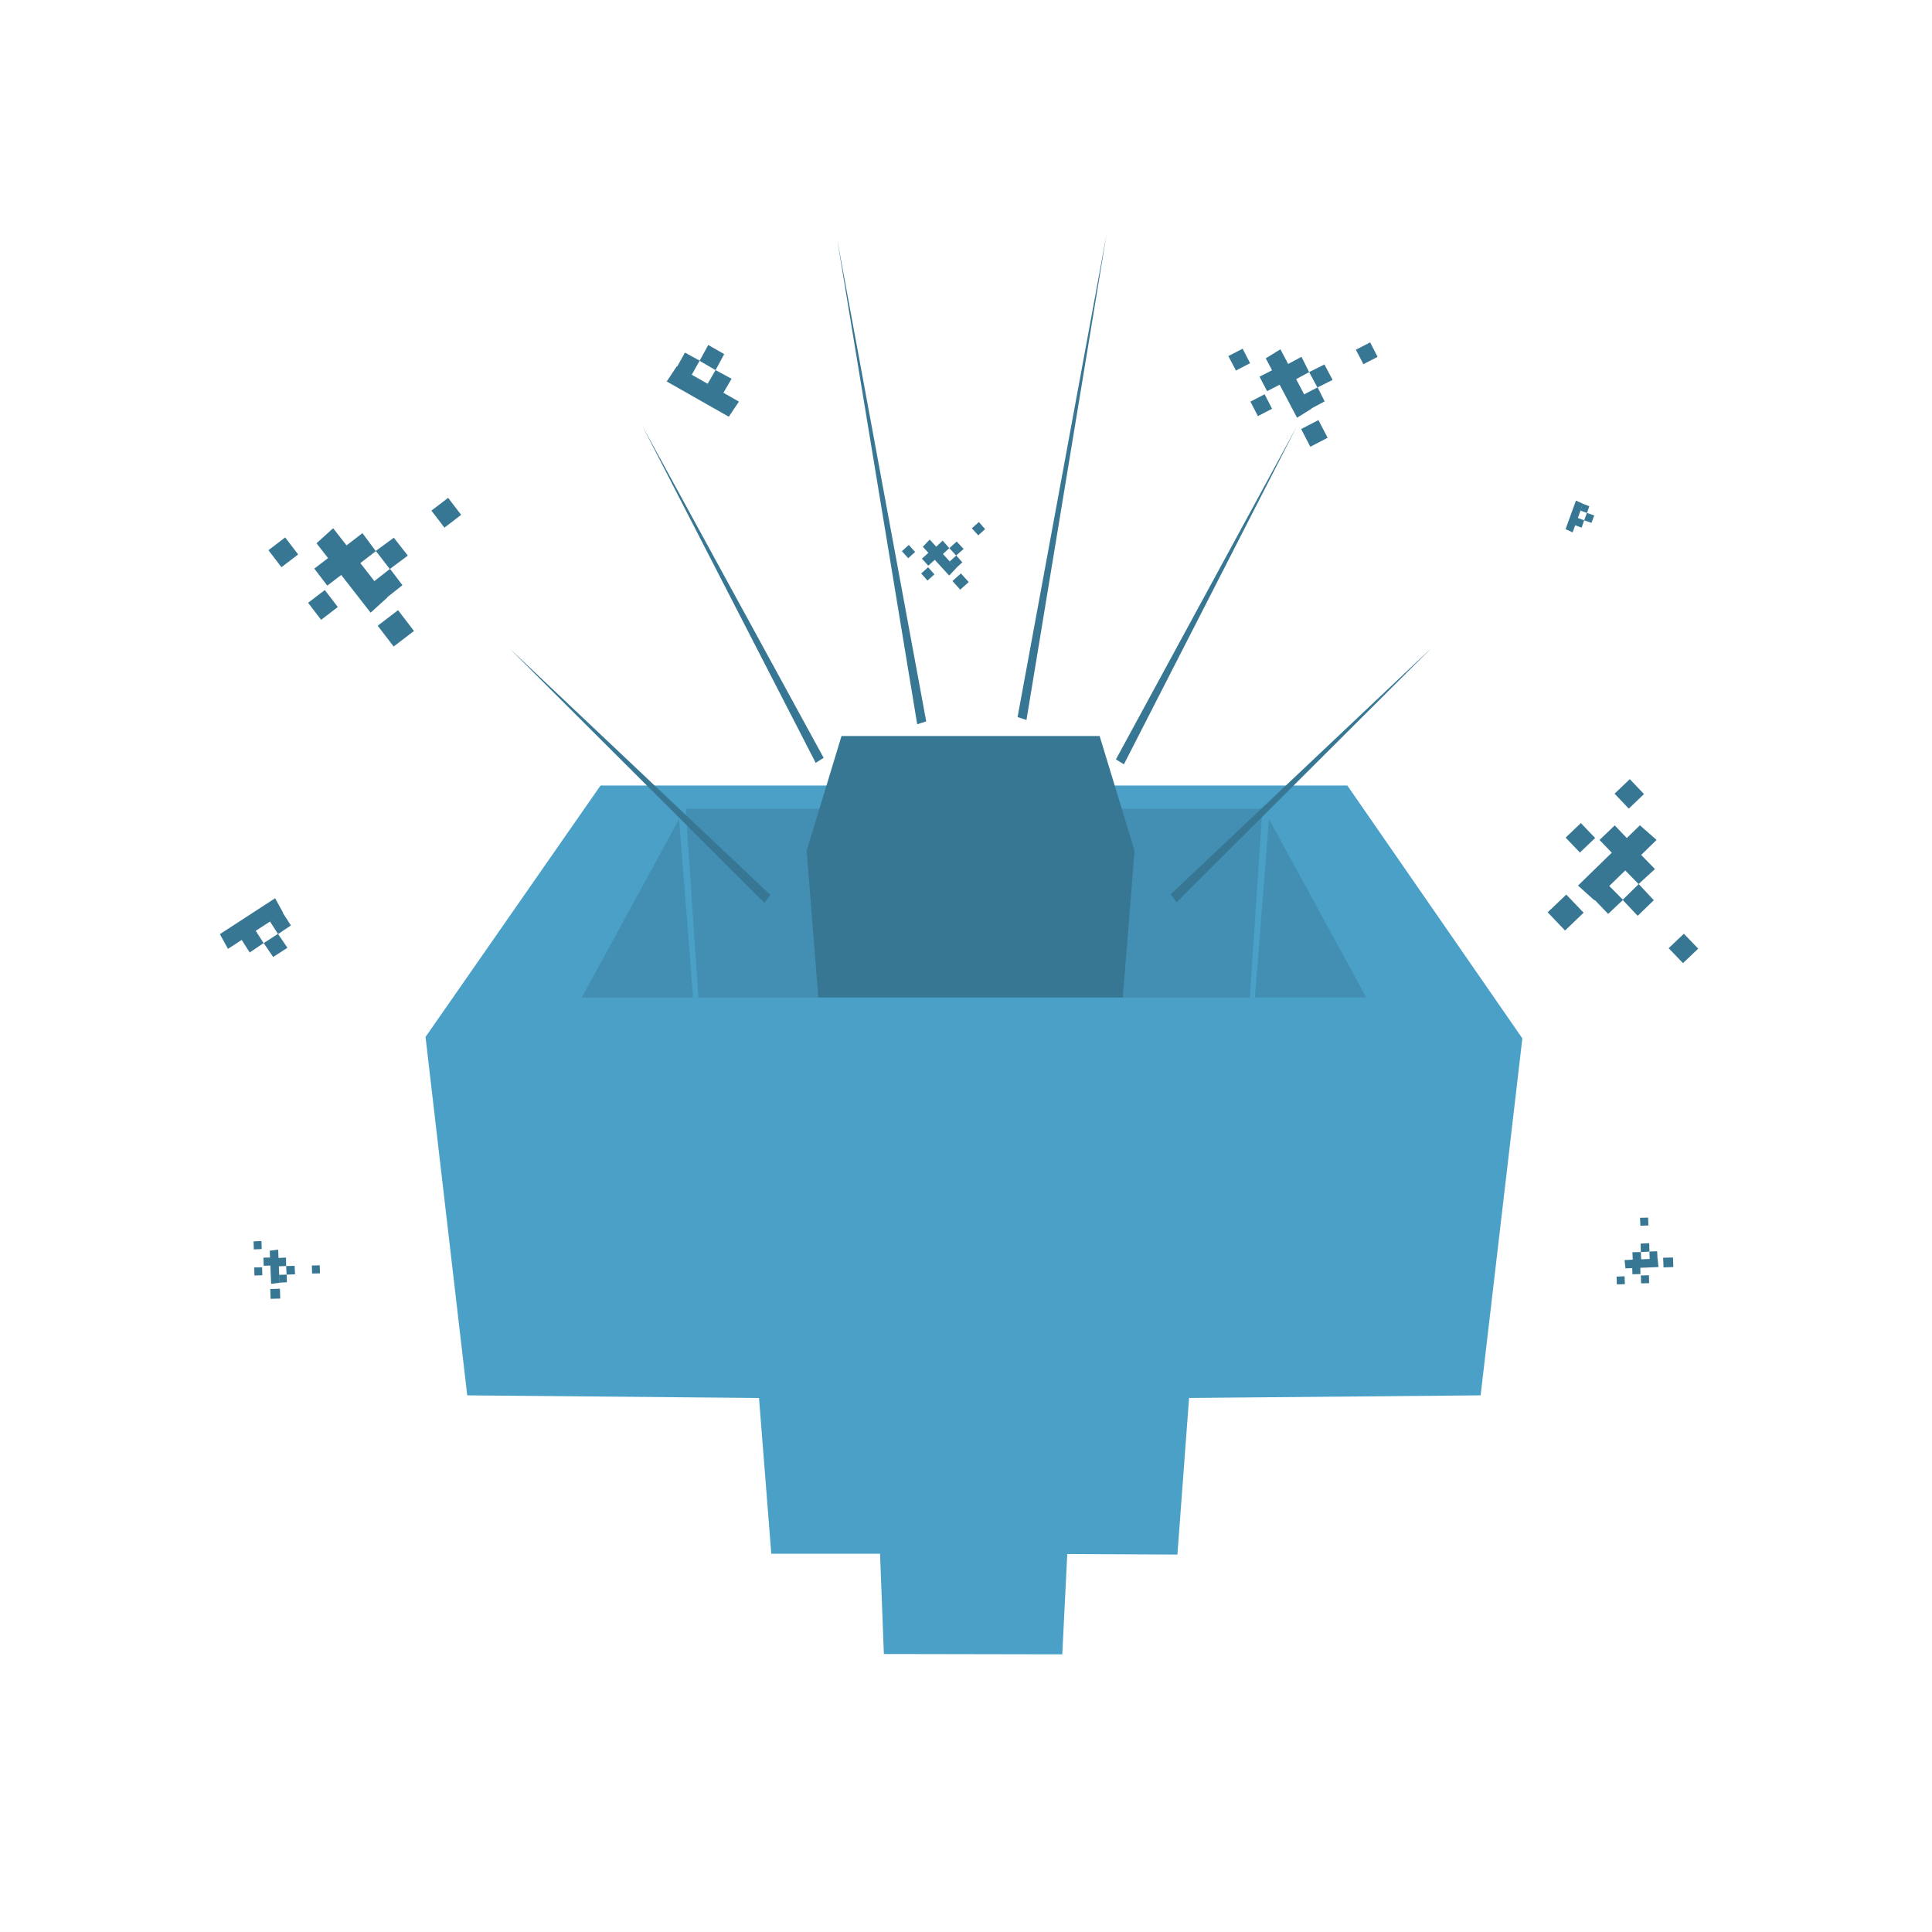 <?xml version="1.0" encoding="utf-8"?>
<!-- Generator: Adobe Illustrator 16.0.0, SVG Export Plug-In . SVG Version: 6.00 Build 0)  -->
<!DOCTYPE svg PUBLIC "-//W3C//DTD SVG 1.1//EN" "http://www.w3.org/Graphics/SVG/1.1/DTD/svg11.dtd">
<svg version="1.1"
	 id="ender_hoppers" xmlns:cc="http://creativecommons.org/ns#" xmlns:dc="http://purl.org/dc/elements/1.1/" xmlns:inkscape="http://www.inkscape.org/namespaces/inkscape" xmlns:rdf="http://www.w3.org/1999/02/22-rdf-syntax-ns#" xmlns:sodipodi="http://sodipodi.sourceforge.net/DTD/sodipodi-0.dtd" xmlns:svg="http://www.w3.org/2000/svg"
	 xmlns="http://www.w3.org/2000/svg" xmlns:xlink="http://www.w3.org/1999/xlink" x="0px" y="0px" width="511.473px"
	 height="511.473px" viewBox="0 0 511.473 511.473" enable-background="new 0 0 511.473 511.473" xml:space="preserve">
<rect x="0" y="0" width="511.473" height="511.473" fill="#333333" stroke="none"/>
<rect fill="#FFFFFF" width="511.473" height="511.471"/>
<g>
	<g id="layer1" inkscape:label="Layer 1" inkscape:groupmode="layer">
		<g id="g4291" transform="matrix(0.934,0,0,0.934,63.089,26.213)">
			<path id="rect4147" sodipodi:nodetypes="ccccccccccccccc" inkscape:connector-curvature="0" fill="#4AA0C7" d="M233.548,440.848
				l-50.566-0.09l-1.083-28.431h-30.827l-3.479-44.141l-82.703-0.746L53.068,265.853l49.602-71.269h211.678l49.611,71.681
				l-11.832,101.17l-82.64,0.746l-3.304,44.393l-31.22-0.157L233.548,440.848z"/>
			<path id="rect4150" sodipodi:nodetypes="cccc" inkscape:connector-curvature="0" fill="#428FB3" d="M124.933,204.123
				l3.981,50.584H97.349L124.933,204.123z"/>
			<path id="rect4153" sodipodi:nodetypes="ccccc" inkscape:connector-curvature="0" fill="#428FB3" d="M126.819,201.195h163.465
				l-3.577,53.513H130.402L126.819,201.195z"/>
			<path id="rect4150-0" sodipodi:nodetypes="cccc" inkscape:connector-curvature="0" fill="#428FB3" d="M292.134,204.085
				l-3.971,50.584h31.558L292.134,204.085z"/>
		</g>
	</g>
	<g id="layer1_2_" inkscape:label="Layer 1" inkscape:groupmode="layer">
		<g id="g4787">
			<g id="g4471" transform="translate(-6,-6)">
				<polygon id="rect4403" fill="#387793" points="415.728,247.521 420.653,242.829 425.246,247.631 420.321,252.343 				"/>
				<polygon id="rect4403-2" fill="#387793" points="447.755,257.022 451.785,253.191 455.581,257.146 451.549,260.978 				"/>
				<polygon id="rect4403-2-3" fill="#387793" points="420.479,227.746 424.511,223.896 428.293,227.85 424.262,231.701 				"/>
				<polygon id="rect4403-2-2" fill="#387793" points="433.442,216.118 437.471,212.27 441.228,216.223 437.198,220.071 				"/>
				<polygon id="rect4403-2-5" fill="#387793" points="429.453,228.362 433.483,224.52 437.264,228.474 433.246,232.316 				"/>
				<polygon id="rect4403-2-7" fill="#387793" points="440.145,224.485 444.562,228.36 428.119,244.364 423.754,240.449 				"/>
				<polygon id="rect4403-2-9" fill="#387793" points="440.102,231.943 444.123,236.071 439.796,240.042 435.808,235.974 				"/>
				<polygon id="rect4403-2-32" fill="#387793" points="431.932,240.449 435.675,244.227 431.738,247.946 428.056,244.111 				"/>
				<polygon id="rect4403-2-76" fill="#387793" points="439.833,240.042 443.826,244.324 439.551,248.45 435.572,244.227 				"/>
			</g>
			<g id="g4471-9" transform="matrix(0.255,-0.285,0.285,0.255,-170.266,684.167)">
				<polygon id="rect4403-6" fill="#387793" points="1089.554,-117.123 1084.985,-121.975 1089.88,-126.654 1094.492,-121.842 				
					"/>
				<polygon id="rect4403-2-6" fill="#387793" points="1120.902,-108.254 1117.166,-112.226 1121.183,-116.067 1124.93,-112.083 
									"/>
				<polygon id="rect4403-2-3-0" fill="#387793" points="1093.303,-137.103 1089.56,-141.083 1093.576,-144.921 1097.321,-140.939 
									"/>
				<polygon id="rect4403-2-2-5" fill="#387793" points="1106.547,-149.529 1102.729,-153.442 1106.744,-157.285 1110.568,-153.367 
									"/>
				<polygon id="rect4403-2-5-7" fill="#387793" points="1102.63,-136.831 1098.826,-140.78 1102.901,-144.654 1106.644,-140.675 
									"/>
				<polygon id="rect4403-2-7-1" fill="#387793" points="1109.416,-144.633 1113.83,-140.748 1097.369,-124.773 1092.948,-128.625 
									"/>
				<polygon id="rect4403-2-9-2" fill="#387793" points="1109.325,-137.122 1113.373,-133.08 1109.071,-129.091 1105.1,-133.192 
									"/>
				<polygon id="rect4403-2-32-3" fill="#387793" points="1101.254,-128.661 1104.893,-124.848 1101.021,-121.214 
					1097.306,-124.959 				"/>
				<polygon id="rect4403-2-76-0" fill="#387793" points="1109.071,-129.091 1113.053,-124.809 1108.87,-120.671 1104.843,-124.903 
									"/>
			</g>
			<g id="g4471-4" transform="matrix(-0.169,0.742,0.742,0.169,-108.958,-78.843)">
				<polygon id="rect4403-8" fill="#387793" points="344.529,332.523 349.459,337.247 349.459,337.247 				"/>
				<polygon id="rect4403-2-0" fill="#387793" points="376.76,341.974 380.752,345.84 380.752,345.84 				"/>
				<polygon id="rect4403-2-3-3" fill="#387793" points="349.462,312.795 353.477,316.624 353.477,316.624 				"/>
				<polygon id="rect4403-2-2-6" fill="#387793" points="362.33,301.113 366.346,304.991 366.346,304.991 				"/>
				<polygon id="rect4403-2-5-9" fill="#387793" points="358.391,313.391 362.474,317.21 362.474,317.21 				"/>
				<polygon id="rect4403-2-7-8" fill="#387793" points="369.092,309.361 373.455,313.243 357.006,329.201 352.643,325.322 				"/>
				<polygon id="rect4403-2-9-6" fill="#387793" points="368.978,316.817 373.01,320.894 368.746,324.872 364.718,320.793 				"/>
				<polygon id="rect4403-2-32-9" fill="#387793" points="360.876,325.32 364.57,329.102 360.648,332.773 356.954,328.991 				"/>
				<polygon id="rect4403-2-76-4" fill="#387793" points="368.744,324.918 372.725,329.196 368.491,333.322 364.51,329.044 				"/>
			</g>
			<g id="g4471-6" transform="matrix(0.111,-1.012,1.012,0.111,-373.98,950.268)">
				
					<rect id="rect4403-88" x="813.383" y="380.208" transform="matrix(-0.691 -0.723 0.723 -0.691 1103.685 1239.08)" fill="#387793" width="6.657" height="6.811"/>
				<polygon id="rect4403-2-1" fill="#387793" points="847.879,397.18 844.099,393.23 848.124,389.377 851.909,393.337 				"/>
				<polygon id="rect4403-2-3-6" fill="#387793" points="820.558,367.914 816.773,363.963 820.807,360.118 824.58,364.067 				"/>
				
					<rect id="rect4403-2-2-2" x="830.785" y="349.454" transform="matrix(-0.691 -0.723 0.723 -0.691 1154.447 1198.304)" fill="#387793" width="5.468" height="5.567"/>
				<polygon id="rect4403-2-5-5" fill="#387793" points="829.571,368.544 825.786,364.592 829.82,360.746 833.594,364.697 				"/>
				<polygon id="rect4403-2-7-5" fill="#387793" points="836.433,360.6 840.797,364.472 824.395,380.428 820.031,376.553 				"/>
				<polygon id="rect4403-2-9-4" fill="#387793" points="836.382,368.057 840.356,372.187 836.078,376.154 832.104,372.025 				"/>
				<polygon id="rect4403-2-32-8" fill="#387793" points="828.226,376.562 831.911,380.331 828.033,384.005 824.305,380.228 				"/>
				<polygon id="rect4403-2-76-2" fill="#387793" points="836.135,376.153 840.059,380.428 835.836,384.554 831.851,380.279 				"/>
			</g>
			<g id="g4471-62" transform="matrix(0.798,-0.207,-0.207,-0.798,-133.881,767.171)">
				<polygon id="rect4403-1" fill="#387793" points="563.857,690.076 559.221,694.948 559.221,694.948 				"/>
				<polygon id="rect4403-2-78" fill="#387793" points="595.212,700.415 591.429,704.388 591.429,704.388 				"/>
				<polygon id="rect4403-2-3-1" fill="#387793" points="567.92,671.193 564.143,675.168 564.143,675.168 				"/>
				<polygon id="rect4403-2-2-55" fill="#387793" points="580.788,659.56 577.023,663.485 577.023,663.485 				"/>
				<polygon id="rect4403-2-5-75" fill="#387793" points="576.911,671.786 573.148,675.755 573.148,675.755 				"/>
				<polygon id="rect4403-2-7-51" fill="#387793" points="583.781,671.687 588.148,675.566 571.7,691.57 567.33,687.647 				"/>
				<polygon id="rect4403-2-9-61" fill="#387793" points="583.673,679.192 587.701,683.267 583.427,687.242 579.402,683.166 				"/>
				<polygon id="rect4403-2-32-4" fill="#387793" points="575.582,687.644 579.25,691.465 575.329,695.149 571.66,691.317 				"/>
				<polygon id="rect4403-2-76-9" fill="#387793" points="583.427,687.242 587.404,691.52 583.181,695.647 579.209,691.416 				"/>
			</g>
			<g id="g4471-0" transform="matrix(0.013,-0.451,0.451,0.013,172.324,624.677)">
				<polygon id="rect4403-29" fill="#387793" points="1047.935,156.339 1043.327,151.499 1048.252,146.772 1052.861,151.618 				"/>
				<polygon id="rect4403-2-8" fill="#387793" points="1079.259,165.064 1075.495,161.14 1079.525,157.266 1083.297,161.272 				"/>
				<polygon id="rect4403-2-3-5" fill="#387793" points="1051.871,136.099 1048.117,132.14 1052.149,128.303 1055.915,132.263 				
					"/>
				<polygon id="rect4403-2-2-9" fill="#387793" points="1064.664,124.407 1060.896,120.45 1064.909,116.612 1068.694,120.568 				
					"/>
				
					<rect id="rect4403-2-5-3" x="1058.139" y="129.711" transform="matrix(-0.69 -0.724 0.724 -0.69 1696.828 991.889)" fill="#387793" width="5.468" height="5.558"/>
				<polygon id="rect4403-2-7-18" fill="#387793" points="1067.841,128.833 1072.218,132.724 1055.766,148.668 1051.408,144.77 				
					"/>
				<polygon id="rect4403-2-9-26" fill="#387793" points="1067.749,136.273 1071.781,140.367 1067.501,144.36 1063.474,140.265 				
					"/>
				<polygon id="rect4403-2-32-5" fill="#387793" points="1059.656,144.802 1063.323,148.585 1059.392,152.248 1055.719,148.469 
									"/>
				<polygon id="rect4403-2-76-28" fill="#387793" points="1067.5,144.401 1071.484,148.608 1067.259,152.797 1063.283,148.503 				
					"/>
			</g>
			<g id="g4471-61" transform="matrix(0.218,-0.744,0.744,0.218,42.435,654.829)">
				<polygon id="rect4403-24" fill="#387793" points="779.181,187.067 774.583,182.257 779.503,177.546 784.102,182.356 				"/>
				<polygon id="rect4403-2-08" fill="#387793" points="810.502,195.665 806.737,191.727 810.749,187.856 814.53,191.839 				"/>
				<polygon id="rect4403-2-3-8" fill="#387793" points="783.358,166.07 779.589,162.135 783.616,158.291 787.389,162.239 				"/>
				<polygon id="rect4403-2-2-0" fill="#387793" points="796.175,154.496 792.408,150.561 796.427,146.684 800.213,150.664 				"/>
				<polygon id="rect4403-2-5-35" fill="#387793" points="792.406,166.694 788.641,162.758 792.66,158.878 796.44,162.859 				"/>
				<polygon id="rect4403-2-7-52" fill="#387793" points="799.278,159.168 803.646,163.096 787.197,179.038 782.821,175.111 				"/>
				<polygon id="rect4403-2-9-41" fill="#387793" points="799.175,166.639 803.202,170.724 798.929,174.704 794.904,170.635 				"/>
				<polygon id="rect4403-2-32-57" fill="#387793" points="791.072,175.102 794.751,178.941 790.813,182.59 787.149,178.833 				"/>
				<polygon id="rect4403-2-76-23" fill="#387793" points="798.929,174.704 802.902,178.975 798.62,183.14 794.696,178.889 				"/>
			</g>
			<g id="g4471-2" transform="matrix(0.144,0.321,0.321,-0.144,392.818,177.472)">
				<polygon id="rect4403-0" fill="#387793" points="-96.267,122.749 -91.326,127.506 -91.326,127.506 				"/>
				<polygon id="rect4403-2-26" fill="#387793" points="-64.055,132.23 -60.026,136.067 -60.026,136.067 				"/>
				<polygon id="rect4403-2-3-15" fill="#387793" points="-91.376,102.977 -87.339,106.822 -87.339,106.822 				"/>
				<polygon id="rect4403-2-2-1" fill="#387793" points="-78.52,91.315 -74.496,95.228 -74.496,95.228 				"/>
				<polygon id="rect4403-2-5-98" fill="#387793" points="-82.393,103.635 -78.353,107.467 -78.353,107.467 				"/>
				<polygon id="rect4403-2-7-9" fill="#387793" points="-71.75,99.61 -67.387,103.486 -83.848,119.414 -88.192,115.561 				"/>
				<polygon id="rect4403-2-9-0" fill="#387793" points="-71.876,107.024 -67.844,111.115 -72.113,115.118 -76.148,111.019 				"/>
				<polygon id="rect4403-2-32-99" fill="#387793" points="-79.96,115.519 -76.289,119.31 -80.189,123.01 -83.879,119.252 				"/>
				<polygon id="rect4403-2-76-42" fill="#387793" points="-72.113,115.118 -68.116,119.371 -72.361,123.545 -76.331,119.271 				
					"/>
			</g>
			<g id="g4471-9-8" transform="matrix(-0.285,-0.255,0.255,-0.285,731.109,933.889)">
				<polygon id="rect4403-6-4" fill="#387793" points="1604.91,663.869 1609.795,659.137 1614.464,663.962 1609.489,668.641 				"/>
				<polygon id="rect4403-2-6-2" fill="#387793" points="1636.971,673.794 1641.003,669.967 1644.825,673.894 1640.734,677.739 				
					"/>
				
					<rect id="rect4403-2-3-0-7" x="1610.554" y="641.96" transform="matrix(0.729 -0.685 0.685 0.729 -3.876 1279.608)" fill="#387793" width="5.566" height="5.472"/>
				<polygon id="rect4403-2-2-5-3" fill="#387793" points="1622,632.656 1626.04,628.853 1629.792,632.746 1625.8,636.6 				"/>
				<polygon id="rect4403-2-5-7-6" fill="#387793" points="1618.632,645.078 1622.678,641.266 1626.462,645.23 1622.395,649.061 
									"/>
				<polygon id="rect4403-2-7-1-7" fill="#387793" points="1628.972,641.086 1633.31,644.947 1616.944,660.986 1612.579,657.012 
									"/>
				<polygon id="rect4403-2-9-2-5" fill="#387793" points="1628.915,648.581 1632.868,652.631 1628.584,656.594 1624.601,652.526 
									"/>
				<polygon id="rect4403-2-32-3-4" fill="#387793" points="1620.767,657.04 1624.409,660.83 1620.55,664.54 1616.812,660.747 				
					"/>
				<polygon id="rect4403-2-76-0-7" fill="#387793" points="1628.584,656.594 1632.602,660.86 1628.391,665.066 1624.37,660.793 
									"/>
			</g>
		</g>
	</g>
	<path id="rect4338" sodipodi:nodetypes="cccc" inkscape:connector-curvature="0" fill="#387793" d="M134.774,171.557l69.184,65.365
		l-1.589,2.09L134.774,171.557z"/>
	<path id="rect4338-3" sodipodi:nodetypes="cccc" inkscape:connector-curvature="0" fill="#387793" d="M379.111,171.408
		l-69.203,65.359l1.59,2.093L379.111,171.408z"/>
	<path id="rect4338-36" sodipodi:nodetypes="cccc" inkscape:connector-curvature="0" fill="#387793" d="M169.982,112.619
		l48.068,88.009l-2.105,1.324L169.982,112.619z"/>
	<path id="rect4338-36-7" sodipodi:nodetypes="cccc" inkscape:connector-curvature="0" fill="#387793" d="M343.292,112.929
		l-47.865,88.103l2.106,1.32L343.292,112.929z"/>
	<path id="rect4338-36-9" sodipodi:nodetypes="cccc" inkscape:connector-curvature="0" fill="#387793" d="M221.606,63.208
		l23.597,127.779l-2.384,0.754L221.606,63.208z"/>
	<path id="rect4338-36-9-8" sodipodi:nodetypes="cccc" inkscape:connector-curvature="0" fill="#387793" d="M292.94,62.065
		l-23.554,127.778l2.359,0.754L292.94,62.065z"/>
	<polygon fill="#387793" points="291.117,194.854 286.329,194.854 227.586,194.854 222.781,194.854 213.549,225.245 
		216.648,264.057 248.983,264.057 264.912,264.057 297.249,264.057 300.367,225.245 	"/>
</g>
</svg>
